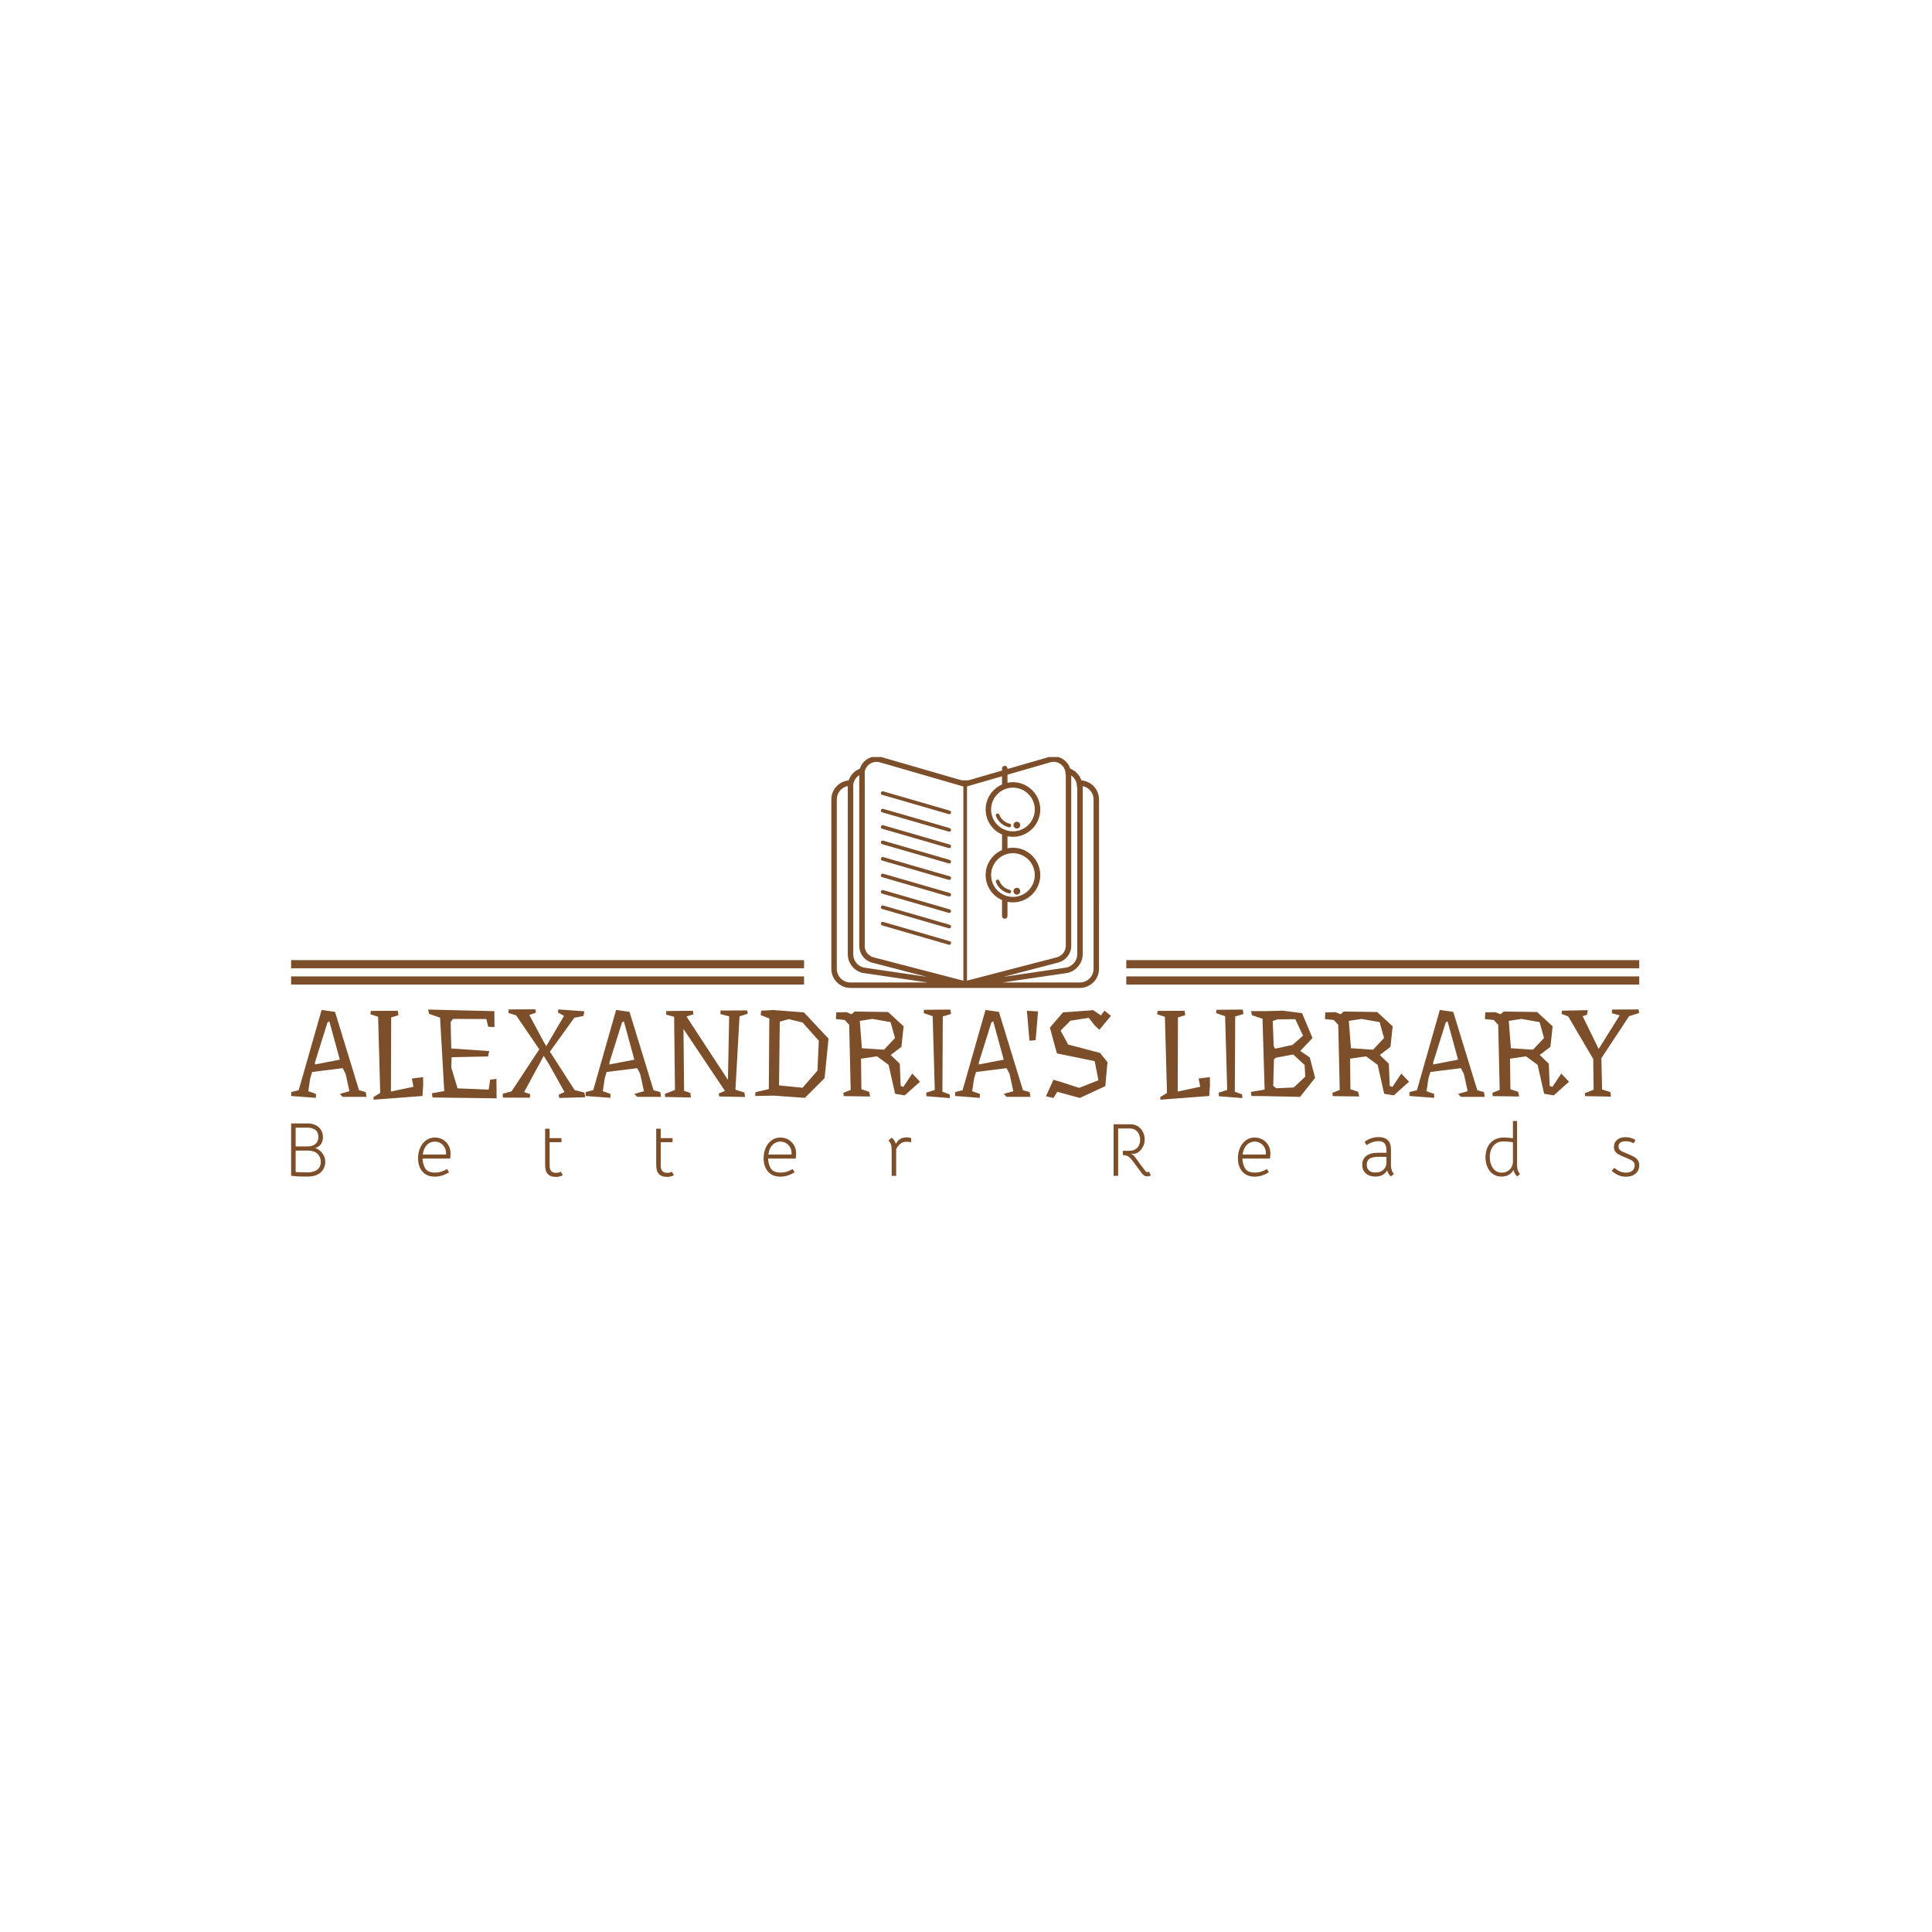 <svg xmlns="http://www.w3.org/2000/svg" version="1.1" xmlns:xlink="http://www.w3.org/1999/xlink" xmlns:svgjs="http://svgjs.dev/svgjs" width="1000" height="1000" viewBox="0 0 1000 1000"><rect width="1000" height="1000" fill="#ffffff"></rect><g transform="matrix(0.7,0,0,0.7,149.576,391.828)"><svg viewBox="0 0 396 123" data-background-color="#ffffff" preserveAspectRatio="xMidYMid meet" height="310" width="1000" xmlns="http://www.w3.org/2000/svg" xmlns:xlink="http://www.w3.org/1999/xlink"><g id="tight-bounds" transform="matrix(1,0,0,1,0.24,-0.186)"><svg viewBox="0 0 395.52 123.371" height="123.371" width="395.52"><g><svg viewBox="0 0 395.52 123.371" height="123.371" width="395.52"><g transform="matrix(1,0,0,1,0,74.206)"><svg viewBox="0 0 395.52 49.165" height="49.165" width="395.52"><g><svg viewBox="0 0 395.52 49.165" height="49.165" width="395.52"><g><svg viewBox="0 0 395.52 26.517" height="26.517" width="395.52"><g transform="matrix(1,0,0,1,0,0)"><svg width="395.52" viewBox="0.15 -35.55 547.35 36.7" height="26.517" data-palette-color="#7c4e29"><path d="M30.4-1.95L30.75 0 21.05 0 19.9-1.2 23.8-2.3 22.25-9.35 21.05-11.65 8.65-10.1 7.85-7.4 7.1-2.3 10.2-1.2 10.2 0.4 0.15-0.35 0.15-1.95 3.2-2.7 12.5-35.3 17.95-34.5 27.7-2.7 30.4-1.95ZM9.8-13.15L19.9-15.1 15.65-30.65 14.9-30.25 9.8-14 9.8-13.15ZM53.75-4.85L53.45-0.35 33.65 1.15 33.55 0.1 36.3-1.6 35.45-32.5 32.3-33.55 32.5-34.9 43.45-34.95 43.7-33.15 40.75-32.25 40.65-2.15 49.8-4.1 49.15-7.45 53.7-8 53.75-4.85ZM83.5-7.3L83.55 0.6 57.55 0.25 57.3-1.45 62.3-2.35 60.6-32.15 56.15-33.7 55.75-35.45 82.65-34.8 82.7-28.35 80.15-28.45 79.4-31.6 65.84-31.65 64.9-30.4 65.15-19.65 80.55-18.6 80.09-16.4 65.3-16.1 65.15-11.95 67.7-3.45 80.34-2.95 80.95-7 83.5-7.3ZM119.19-1.75L119.59 0.15 108.99 0.45 108.79-0.9 111.14-1.95 104.89-13.15 102.69-16.65 94.74-1.95 97.19-1.1 97.04 0.35 86.09 0.3 86.04-1.25 89.64-2.25 100.89-19.3 91.49-33.1 88.39-34.05 88.44-35.5 99.29-35.55 99.54-34.2 96.84-33.25 102.84-22.05 103.74-20.6 110.94-32.9 108.44-34.25 108.64-35.5 119.19-34.75 118.84-32.85 115.09-32.1 105.24-18.4 105.24-18.3 115.24-2.75 119.19-1.75ZM149.99-1.95L150.34 0 140.64 0 139.49-1.2 143.39-2.3 141.84-9.35 140.64-11.65 128.24-10.1 127.44-7.4 126.69-2.3 129.79-1.2 129.79 0.4 119.74-0.35 119.74-1.95 122.79-2.7 132.09-35.3 137.54-34.5 147.29-2.7 149.99-1.95ZM129.39-13.15L139.49-15.1 135.24-30.65 134.49-30.25 129.39-14 129.39-13.15ZM180.54-2.9L184.19-1.75 184.44 0.05 173.94-0.15 173.79-1.4 176.29-2.4 159.44-27.55 159.69-2.45 162.24-1.6 162.44 0.25 151.99 0.05 151.89-1.2 155.99-2.8 155.64-32.5 152.39-33.4 152.44-34.85 163.29-34.95 163.49-33.5 160.64-32.65 177.49-6.9 177.99-32.7 174.44-33.6 174.49-35.05 185.29-35.1 185.54-33.75 182.19-32.7 180.54-2.9ZM213.84-10.65L214.39-22.8 207.79-30.2 202.24-31.55 198.54-30.55 198.24-4.65 207.79-3.7 213.84-10.65ZM208.34-34.3L218.34-23.65 216.74-7.6 208.74 0.4 196.04-0.5 188.54-0.35 188.69-1.9 194.09-3.15 194.29-31.85 190.79-33.2 190.99-35 195.94-35.25 208.34-34.3ZM240.88-19.15L245.33-23.9 243.53-30.35 236.18-31.65 231.03-30.85 231.88-19.75 240.88-19.15ZM252.33-9.45L255.48-6.15 249.28-0.6 245.38-1.25 242.73-13 238.03-16.45 231.53-15.5 231.68-3.1 234.83-2.05 235.23-0.15 224.48-0.3 224.38-1.65 227.33-2.8 226.73-29.25 224.93-31.2 221.33-31.6 221.48-34.3 225.58-34.4 227.68-33.55 228.93-34.65 242.53-34.45 248.83-28.65 247.93-20.3 243.58-17 247.28-13.45 247.63-4.45 248.73-4.05 252.33-9.45ZM264.58-2.1L267.53-1 267.63 0.5 258.08-0.25 258.03-1.7 261.48-2.8 260.63-32.75 256.98-34 257.08-35.35 267.78-35.45 268.08-33.65 264.73-32.65 264.58-2.1ZM299.98-1.95L300.33 0 290.63 0 289.48-1.2 293.38-2.3 291.83-9.35 290.63-11.65 278.23-10.1 277.43-7.4 276.68-2.3 279.78-1.2 279.78 0.4 269.73-0.35 269.73-1.95 272.78-2.7 282.08-35.3 287.53-34.5 297.28-2.7 299.98-1.95ZM279.38-13.15L289.48-15.1 285.23-30.65 284.48-30.25 279.38-14 279.38-13.15ZM298.88-34.95L303.38-34.7 303.23-32.45 302.43-23 299.93-22.8 298.88-34.95ZM313.52-34.3L325.82-35.2 328.97-33.05 330.37-35 333.02-32.9 328.32-27.25 326.42-29 324.02-32.1 316.52-30.9 312.57-26.9 315.62-21.25 328.57-17.85 331.62-14.1 330.72-4.35 320.37 0.45 311.22-2.05 309.67 0.45 306.62-0.25 309.67-6.95 312.22-6.2 320.12-3.65 327.92-6.75 326.42-14.5 311.07-17.65 308.22-28.1 313.52-34.3ZM373.22-4.85L372.92-0.35 353.12 1.15 353.02 0.1 355.77-1.6 354.92-32.5 351.77-33.55 351.97-34.9 362.92-34.95 363.17-33.15 360.22-32.25 360.12-2.15 369.27-4.1 368.62-7.45 373.17-8 373.22-4.85ZM383.32-2.1L386.27-1 386.37 0.5 376.82-0.25 376.77-1.7 380.22-2.8 379.37-32.75 375.72-34 375.82-35.35 386.52-35.45 386.82-33.65 383.47-32.65 383.32-2.1ZM407.21-3.8L411.91-8.2 411.66-12.95 407.01-17.2 400.01-15.9 399.21-15.25 398.91-4.45 400.11-3.5 407.21-3.8ZM400.61-31.45L398.71-30.8 399.11-20.55 399.66-19.55 406.76-21.1 411.01-24.85 407.86-31.55 400.61-31.45ZM413.76-16L415.91-7.7 409.81 0 395.46-0.3 395.46-0.3 390.06-0.35 389.81-2 395.41-2.95 394.56-31.7 390.26-33.15 389.91-34.8 395.66-34.8 395.71-34.8 402.71-35 410.61-34 414.86-23.9 409.91-18.65 413.76-16ZM439.46-19.15L443.91-23.9 442.11-30.35 434.76-31.65 429.61-30.85 430.46-19.75 439.46-19.15ZM450.91-9.45L454.06-6.15 447.86-0.6 443.96-1.25 441.31-13 436.61-16.45 430.11-15.5 430.26-3.1 433.41-2.05 433.81-0.15 423.06-0.3 422.96-1.65 425.91-2.8 425.31-29.25 423.51-31.2 419.91-31.6 420.06-34.3 424.16-34.4 426.26-33.55 427.51-34.65 441.11-34.45 447.41-28.65 446.51-20.3 442.16-17 445.86-13.45 446.21-4.45 447.31-4.05 450.91-9.45ZM484.46-1.95L484.81 0 475.11 0 473.96-1.2 477.86-2.3 476.31-9.35 475.11-11.65 462.71-10.1 461.91-7.4 461.16-2.3 464.26-1.2 464.26 0.4 454.21-0.35 454.21-1.95 457.26-2.7 466.56-35.3 472.01-34.5 481.76-2.7 484.46-1.95ZM463.86-13.15L473.96-15.1 469.71-30.65 468.96-30.25 463.86-14 463.86-13.15ZM504.41-19.15L508.86-23.9 507.06-30.35 499.71-31.65 494.56-30.85 495.41-19.75 504.41-19.15ZM515.86-9.45L519.01-6.15 512.81-0.6 508.91-1.25 506.26-13 501.56-16.45 495.06-15.5 495.21-3.1 498.36-2.05 498.76-0.15 488.01-0.3 487.91-1.65 490.86-2.8 490.26-29.25 488.46-31.2 484.86-31.6 485.01-34.3 489.11-34.4 491.21-33.55 492.46-34.65 506.06-34.45 512.36-28.65 511.46-20.3 507.11-17 510.81-13.45 511.16-4.45 512.26-4.05 515.86-9.45ZM532.45-3L535.8-1.95 536.05-0.1 525.55-0.3 525.45-1.5 529-2.9 528.85-15.35 518.7-32.65 516-33.7 516.15-35 526.65-35.2 526.3-33.35 524.55-32.75 531.05-19.45 539.6-33.1 536.4-33.95 536.5-35.45 547.25-35.5 547.5-34.05 543.4-32.75 532.15-15.7 532.45-3Z" opacity="1" transform="matrix(1,0,0,1,0,0)" fill="#7c4e29" class="undefined-text-0" data-fill-palette-color="primary" id="text-0"></path></svg></g></svg></g><g transform="matrix(1,0,0,1,0,32.777)"><svg viewBox="0 0 395.52 16.388" height="16.388" width="395.52"><g transform="matrix(1,0,0,1,0,0)"><svg width="395.52" viewBox="5 -36.35 894.21 37.05" height="16.388" data-palette-color="#7c4e29"><path d="M22.4-17.9Q24.85-16.4 26.25-14.2 27.65-12 27.65-9.25L27.65-9.25Q27.65-6.15 25.93-3.7 24.2-1.25 20.95-0.2L20.95-0.2Q18.8 0.5 15.1 0.5L15.1 0.5Q9.8 0.5 7.6 0.25L7.6 0.25 5-0.05 5-34.75 16-34.75Q18.3-34.75 20.1-34.1L20.1-34.1Q22.95-33.1 24.53-30.9 26.1-28.7 26.1-25.7L26.1-25.7Q26.1-23.4 25.18-21.65 24.25-19.9 22.3-18.95L22.3-18.95Q21.8-18.7 20.8-18.4L20.8-18.4Q22.05-18.1 22.4-17.9L22.4-17.9ZM16.7-31.95L8-31.95 8-19.5 15.95-19.5Q19.15-19.5 21.13-21.15 23.1-22.8 23.1-25.9L23.1-25.9Q23.1-28.65 21.43-30.18 19.75-31.7 16.7-31.95L16.7-31.95ZM15.6-2.25Q19.85-2.25 22.25-4.05 24.65-5.85 24.65-9.25L24.65-9.25Q24.65-12.55 22.45-14.65 20.25-16.75 16.3-16.75L16.3-16.75 8-16.75 8-2.5 12.25-2.35 15.6-2.25ZM92.19-11.45Q92.24-7.95 93.89-5.05 95.54-2.15 100.49-2.15L100.49-2.15Q102.64-2.15 104.46-2.7 106.29-3.25 108.44-4.5L108.44-4.5 109.74-2.4Q107.74-1.05 105.29-0.25 102.84 0.55 100.29 0.55L100.29 0.55Q95.04 0.55 92.11-2.83 89.19-6.2 89.19-11.7L89.19-11.7Q89.19-15.25 90.49-18.38 91.79-21.5 94.34-23.45 96.89-25.4 100.34-25.4L100.34-25.4Q103.24-25.4 105.61-24.03 107.99-22.65 109.36-20.28 110.74-17.9 110.74-15L110.74-15Q110.74-14.2 110.69-13.58 110.64-12.95 110.59-12.5L110.59-12.5 110.49-11.45 92.19-11.45ZM92.34-14.15L107.69-14.15Q107.74-14.5 107.74-15.15L107.74-15.15Q107.74-17.25 106.74-18.98 105.74-20.7 104.04-21.7 102.34-22.7 100.29-22.7L100.29-22.7Q97.24-22.7 95.06-20.48 92.89-18.25 92.34-14.15L92.34-14.15ZM180.62 0.7Q177.02 0.7 175.25-1.2 173.47-3.1 173.47-7.2L173.47-7.2 173.47-31.25 176.47-31.25 176.47-25 184.32-25 184.32-22.3 176.47-22.3 176.47-7.2Q176.47-4.05 177.65-3.03 178.82-2 180.57-2L180.57-2Q181.62-2 182.32-2.13 183.02-2.25 183.87-2.75L183.87-2.75 185.22-0.45Q183.37 0.7 180.62 0.7L180.62 0.7ZM254.31 0.7Q250.71 0.7 248.94-1.2 247.16-3.1 247.16-7.2L247.16-7.2 247.16-31.25 250.16-31.25 250.16-25 258.01-25 258.01-22.3 250.16-22.3 250.16-7.2Q250.16-4.05 251.34-3.03 252.51-2 254.26-2L254.26-2Q255.31-2 256.01-2.13 256.71-2.25 257.56-2.75L257.56-2.75 258.91-0.45Q257.06 0.7 254.31 0.7L254.31 0.7ZM321.4-11.45Q321.45-7.95 323.1-5.05 324.75-2.15 329.7-2.15L329.7-2.15Q331.85-2.15 333.67-2.7 335.5-3.25 337.65-4.5L337.65-4.5 338.95-2.4Q336.95-1.05 334.5-0.25 332.05 0.55 329.5 0.55L329.5 0.55Q324.25 0.55 321.32-2.83 318.4-6.2 318.4-11.7L318.4-11.7Q318.4-15.25 319.7-18.38 321-21.5 323.55-23.45 326.1-25.4 329.55-25.4L329.55-25.4Q332.45-25.4 334.82-24.03 337.2-22.65 338.57-20.28 339.95-17.9 339.95-15L339.95-15Q339.95-14.2 339.9-13.58 339.85-12.95 339.8-12.5L339.8-12.5 339.7-11.45 321.4-11.45ZM321.55-14.15L336.9-14.15Q336.95-14.5 336.95-15.15L336.95-15.15Q336.95-17.25 335.95-18.98 334.95-20.7 333.25-21.7 331.55-22.7 329.5-22.7L329.5-22.7Q326.45-22.7 324.27-20.48 322.1-18.25 321.55-14.15L321.55-14.15ZM413.24-25.5Q414.74-25.5 416.24-25.05L416.24-25.05 416.24-22.25Q414.79-22.6 413.34-22.6L413.34-22.6Q410.79-22.6 409.19-21.35L409.19-21.35Q407.59-20.1 406.34-17.8L406.34-17.8 406.34 0 403.34 0 403.34-17.5Q403.34-21.45 401.24-23.3L401.24-23.3 403.24-25.3Q404.14-24.75 404.94-23.65 405.74-22.55 406.09-21.2L406.09-21.2Q407.49-23.5 408.89-24.35L408.89-24.35Q410.64-25.5 413.24-25.5L413.24-25.5ZM574.01-2.8L575.26-0.35Q574.26 0.35 573.06 0.35L573.06 0.35Q571.61 0.35 570.76-0.23 569.91-0.8 569.31-1.6L569.31-1.6 563.36-9.65Q561.61-12 560.28-12.83 558.96-13.65 556.66-13.8L556.66-13.8 556.66-16.6 561.01-16.6Q564.26-16.6 566.21-18.55 568.16-20.5 568.16-23.85L568.16-23.85Q568.16-27.15 566.31-29.28 564.46-31.4 561.56-31.4L561.56-31.4 553.56-31.4 553.56 0 550.56 0 550.56-34.2 561.76-34.2Q564.46-34.2 566.58-32.88 568.71-31.55 569.93-29.25 571.16-26.95 571.16-24.15L571.16-24.15Q571.16-21.5 570.11-19.45 569.06-17.4 567.61-16.2 566.16-15 564.91-14.75L564.91-14.75Q564.06-14.6 562.93-14.63 561.81-14.65 561.76-14.65L561.76-14.65Q563.36-14.3 564.51-12.8L564.51-12.8 566.51-10.05Q567.41-8.85 569.23-6.35 571.06-3.85 571.61-3.25L571.61-3.25Q571.96-2.85 572.23-2.68 572.51-2.5 573.01-2.5L573.01-2.5Q573.66-2.5 574.01-2.8L574.01-2.8ZM636-11.45Q636.05-7.95 637.7-5.05 639.35-2.15 644.3-2.15L644.3-2.15Q646.45-2.15 648.27-2.7 650.1-3.25 652.25-4.5L652.25-4.5 653.55-2.4Q651.55-1.05 649.1-0.25 646.65 0.55 644.1 0.55L644.1 0.55Q638.85 0.55 635.92-2.83 633-6.2 633-11.7L633-11.7Q633-15.25 634.3-18.38 635.6-21.5 638.15-23.45 640.7-25.4 644.15-25.4L644.15-25.4Q647.05-25.4 649.42-24.03 651.8-22.65 653.17-20.28 654.55-17.9 654.55-15L654.55-15Q654.55-14.2 654.5-13.58 654.45-12.95 654.4-12.5L654.4-12.5 654.3-11.45 636-11.45ZM636.15-14.15L651.5-14.15Q651.55-14.5 651.55-15.15L651.55-15.15Q651.55-17.25 650.55-18.98 649.55-20.7 647.85-21.7 646.15-22.7 644.1-22.7L644.1-22.7Q641.05-22.7 638.87-20.48 636.7-18.25 636.15-14.15L636.15-14.15ZM734.53 0.4Q733.58-0.35 733.01-1.25 732.43-2.15 731.93-3.6L731.93-3.6Q730.93-1.65 728.96-0.58 726.98 0.5 724.18 0.5L724.18 0.5Q720.23 0.5 717.86-1.6 715.48-3.7 715.48-7.3L715.48-7.3Q715.48-11.1 718.16-13.2 720.83-15.3 725.73-15.3L725.73-15.3 731.53-15.3 731.53-17.1Q731.53-20.1 730.23-21.55 728.93-23 726.23-23L726.23-23Q724.23-23 722.13-22.28 720.03-21.55 718.38-20.3L718.38-20.3 717.03-22.5Q718.88-24.05 721.31-24.88 723.73-25.7 726.28-25.7L726.28-25.7Q730.33-25.7 732.43-23.63 734.53-21.55 734.53-17.65L734.53-17.65 734.53-7.2Q734.53-3.35 736.48-1.25L736.48-1.25 734.53 0.4ZM724.23-2.2Q727.58-2.2 729.56-4.05 731.53-5.9 731.53-8.85L731.53-8.85 731.53-12.6 726.43-12.6Q722.18-12.6 720.33-11.38 718.48-10.15 718.48-7.35L718.48-7.35Q718.48-4.85 719.98-3.53 721.48-2.2 724.23-2.2L724.23-2.2ZM807.87 0.5Q804.52 0.5 802.12-1.23 799.72-2.95 798.47-5.88 797.22-8.8 797.22-12.3L797.22-12.3Q797.22-16.1 798.65-19.07 800.07-22.05 802.82-23.73 805.57-25.4 809.37-25.4L809.37-25.4Q810.52-25.4 812.3-25.28 814.07-25.15 815.42-24.95L815.42-24.95 815.42-36.35 818.17-36.35 818.17-7.2Q818.17-3.35 820.12-1.25L820.12-1.25 818.42 0.4Q816.47-1.05 815.77-3.9L815.77-3.9Q814.62-1.65 812.5-0.58 810.37 0.5 807.87 0.5L807.87 0.5ZM808.02-2.1Q810.27-2.1 812.05-3.2 813.82-4.3 814.72-6.2L814.72-6.2Q815.42-7.6 815.42-9.4L815.42-9.4 815.42-22.3Q812.67-22.65 811.45-22.73 810.22-22.8 808.92-22.8L808.92-22.8Q806.17-22.8 804.17-21.45 802.17-20.1 801.12-17.73 800.07-15.35 800.07-12.45L800.07-12.45Q800.07-8.1 802.17-5.1 804.27-2.1 808.02-2.1L808.02-2.1ZM890.36 0.6Q885.31 0.6 880.96-3.3L880.96-3.3 882.61-5.3Q884.51-3.75 886.38-2.93 888.26-2.1 890.41-2.1L890.41-2.1Q893.11-2.1 894.63-3.38 896.16-4.65 896.16-6.85L896.16-6.85Q896.16-8.25 895.48-9.13 894.81-10 893.68-10.55 892.56-11.1 889.66-12.3L889.66-12.3Q887.01-13.4 885.56-14.2 884.11-15 883.26-16.18 882.41-17.35 882.41-19.15L882.41-19.15Q882.41-22.1 884.51-23.88 886.61-25.65 890.11-25.65L890.11-25.65Q891.91-25.65 893.68-25.15 895.46-24.65 896.71-23.7L896.71-23.7 895.46-21.55Q893.16-22.95 890.26-22.95L890.26-22.95Q887.96-22.95 886.71-22.05 885.46-21.15 885.46-19.5L885.46-19.5Q885.46-18.25 886.13-17.45 886.81-16.65 887.88-16.13 888.96-15.6 891.46-14.6L891.46-14.6Q894.31-13.45 895.88-12.53 897.46-11.6 898.33-10.28 899.21-8.95 899.21-7L899.21-7Q899.21-3.55 896.78-1.48 894.36 0.6 890.36 0.6L890.36 0.6Z" opacity="1" transform="matrix(1,0,0,1,0,0)" fill="#7c4e29" class="undefined-text-1" data-fill-palette-color="secondary" id="text-1"></path></svg></g></svg></g></svg></g></svg></g><g transform="matrix(1,0,0,1,150.49,0)"><svg viewBox="0 0 94.539 67.946" height="67.946" width="94.539"><g><svg xmlns="http://www.w3.org/2000/svg" xmlns:xlink="http://www.w3.org/1999/xlink" version="1.0" x="8" y="0" viewBox="5.185 11.23 89.629 77.54" enable-background="new 0 0 100 100" xml:space="preserve" height="67.946" width="78.539" class="icon-icon-0" data-fill-palette-color="accent" id="icon-0"><g fill="#7c4e29" data-fill-palette-color="accent"><path fill="none" d="M89.354 77.49c0 2.713-1.854 5.215-4.511 6.083-0.021 0.009-0.041 0.015-0.063 0.019l-0.617 0.152c-0.028 0.008-0.058 0.012-0.086 0.017l-21.545 3.167h25.883c2.521 0 4.572-2.051 4.572-4.574V25.648c0-2.2-1.561-4.04-3.633-4.475 0 0.002 0 0.002 0 0.004V77.49z"></path><path fill="none" d="M15.789 83.744l-0.617-0.15c-0.021-0.006-0.043-0.012-0.064-0.02-2.636-0.861-4.408-3.308-4.408-6.082V21.619c-0.031-0.097-0.052-0.199-0.052-0.305 0-0.048 0.007-0.094 0.009-0.143-2.076 0.434-3.641 2.274-3.641 4.478v56.704c0 2.523 2.053 4.574 4.572 4.574h25.833l-21.546-3.166C15.846 83.758 15.818 83.752 15.789 83.744z"></path><path fill="#7c4e29" d="M88.91 19.271c-0.606-1.792-1.982-3.235-3.736-3.92-0.725-2.384-2.963-4.121-5.607-4.121-0.029 0-0.057 0-0.085 0.002l-0.968 0.088c-0.061 0.003-0.116 0.017-0.172 0.032l-14.18 4.105v-0.162c0-0.504-0.409-0.914-0.914-0.914-0.504 0-0.914 0.41-0.914 0.914v0.692l-11.256 3.259h-2.246l-27.264-7.894c-0.057-0.017-0.113-0.029-0.172-0.032l-0.97-0.088c-0.026-0.002-0.058-0.002-0.082-0.002-2.646 0-4.886 1.739-5.606 4.121-1.764 0.686-3.146 2.125-3.754 3.925-3.248 0.306-5.799 3.046-5.799 6.373v56.704c0 3.532 2.871 6.402 6.401 6.402h38.256c0.028 0.005 0.054 0.015 0.079 0.015h0.104c0.006 0 0.01 0 0.014 0 0.023 0 0.049-0.01 0.076-0.015h38.297c3.531 0 6.402-2.87 6.402-6.402V25.648C94.816 22.287 92.207 19.525 88.91 19.271zM12.974 19.246c0.36-0.709 0.903-1.312 1.565-1.748v1.748 1.83 53.65c0 2.506 1.621 4.71 4.033 5.486 0.021 0.008 0.043 0.014 0.063 0.019l18.495 4.806-20.946-3.08-0.541-0.133c-1.864-0.623-3.116-2.361-3.116-4.335V21.179c0-0.037-0.011-0.067-0.015-0.103-0.006-0.051-0.008-0.103-0.021-0.149C12.543 20.328 12.713 19.758 12.974 19.246zM11.588 86.928c-2.521 0-4.572-2.051-4.572-4.574V25.648c0-2.202 1.562-4.044 3.641-4.477-0.002 0.048-0.009 0.094-0.009 0.142 0 0.104 0.021 0.208 0.052 0.304v55.872c0 2.776 1.772 5.224 4.408 6.083 0.021 0.008 0.043 0.014 0.064 0.02l0.617 0.15c0.027 0.008 0.057 0.014 0.086 0.018l21.546 3.168H11.588zM49.392 21.405v64.927l-29.769-7.744-0.521-0.127c-1.638-0.541-2.734-2.037-2.734-3.735V21.076v-1.83-2.365c0-0.027-0.01-0.055-0.011-0.082-0.005-0.051-0.006-0.103-0.021-0.152 0.023-0.273 0.082-0.538 0.16-0.792 0.104-0.333 0.248-0.647 0.434-0.937 0.705-1.105 1.952-1.848 3.375-1.86l0.839 0.077 16.054 4.648 5.06 1.463 1.36 0.394 4.957 1.435 0.816 0.237L49.392 21.405 49.392 21.405zM85.511 74.727v-53.65-1.83-1.643c0.592 0.424 1.078 0.988 1.412 1.643 0.282 0.556 0.452 1.174 0.485 1.83 0.006 0.079 0.014 0.158 0.014 0.238 0 0.15 0.037 0.294 0.104 0.421V77.49c0 1.922-1.322 3.7-3.22 4.336l-0.54 0.131-20.967 3.084 17.967-4.674 0.555-0.135c0.021-0.005 0.043-0.011 0.064-0.02C83.814 79.431 85.511 77.174 85.511 74.727zM65.992 21.698c4.035 0 7.315 3.283 7.315 7.317 0 4.035-3.28 7.318-7.315 7.318s-7.316-3.283-7.316-7.318C58.676 24.981 61.957 21.698 65.992 21.698zM50.611 21.391v-0.104l0.727-0.211 4.967-1.438 1.352-0.393 4.68-1.354v0.869 0.486 0.436 0.957c-0.297 0.13-0.584 0.277-0.863 0.438-2.758 1.575-4.624 4.543-4.624 7.939 0 3.742 2.263 6.961 5.487 8.375v5.197c-3.227 1.414-5.487 4.634-5.487 8.377 0 3.742 2.263 6.963 5.487 8.378v5.341c0 0.505 0.41 0.914 0.914 0.914 0.505 0 0.914-0.409 0.914-0.914v-4.758c0.592 0.121 1.203 0.184 1.83 0.184 5.043 0 9.146-4.102 9.146-9.145 0-5.045-4.103-9.146-9.146-9.146-0.627 0-1.238 0.062-1.83 0.184v-4.026c0.592 0.122 1.203 0.187 1.83 0.187 5.043 0 9.146-4.104 9.146-9.146 0-3.396-1.864-6.365-4.625-7.939-1.334-0.763-2.875-1.207-4.521-1.207-0.627 0-1.238 0.065-1.83 0.187v-0.642-0.168-0.754V17.57v-0.207l14.604-4.228 0.839-0.077c1.423 0.013 2.665 0.755 3.371 1.861 0.185 0.289 0.335 0.603 0.438 0.938 0.094 0.303 0.147 0.619 0.164 0.949 0.005 0.064 0.011 0.128 0.011 0.195 0 0.143 0.032 0.278 0.092 0.402v1.842 1.83 53.65c0 1.654-1.16 3.188-2.827 3.736l-30.242 7.858V21.391H50.611zM65.992 43.648c4.035 0 7.315 3.283 7.315 7.316 0 4.035-3.28 7.315-7.315 7.315s-7.316-3.28-7.316-7.315C58.676 46.932 61.957 43.648 65.992 43.648zM92.986 82.354c0 2.523-2.051 4.574-4.572 4.574H62.531l21.545-3.166c0.028-0.004 0.058-0.01 0.086-0.018l0.617-0.15c0.022-0.006 0.043-0.012 0.063-0.02 2.655-0.869 4.511-3.371 4.511-6.082V21.179c0-0.002 0-0.002 0-0.005 2.072 0.436 3.633 2.274 3.633 4.476V82.354z" data-fill-palette-color="accent"></path><path fill="#7c4e29" d="M68.418 34.068c-0.1-0.613-0.664-1.045-1.309-0.941-0.617 0.104-1.037 0.69-0.937 1.307 0.091 0.555 0.562 0.955 1.122 0.955 0.061 0 0.121-0.004 0.185-0.016C68.097 35.273 68.519 34.687 68.418 34.068z" data-fill-palette-color="accent"></path><path fill="#7c4e29" d="M64.914 33.773c-1.6-0.361-2.898-1.493-3.482-3.025-0.118-0.314-0.475-0.474-0.785-0.354-0.314 0.119-0.474 0.47-0.354 0.786 0.728 1.917 2.354 3.331 4.354 3.782 0.047 0.012 0.092 0.014 0.135 0.014 0.279 0 0.53-0.191 0.596-0.475C65.449 34.174 65.242 33.849 64.914 33.773z" data-fill-palette-color="accent"></path><path fill="#7c4e29" d="M68.418 56.19c-0.102-0.614-0.676-1.041-1.309-0.938-0.617 0.103-1.037 0.688-0.937 1.306 0.09 0.553 0.562 0.955 1.122 0.955 0.061 0 0.121-0.007 0.185-0.017C68.097 57.396 68.519 56.811 68.418 56.19z" data-fill-palette-color="accent"></path><path fill="#7c4e29" d="M60.291 53.306c0.729 1.917 2.355 3.331 4.354 3.782 0.046 0.01 0.091 0.015 0.136 0.015 0.278 0 0.529-0.192 0.594-0.476 0.074-0.328-0.131-0.657-0.461-0.729-1.598-0.36-2.897-1.492-3.481-3.024-0.118-0.315-0.476-0.475-0.785-0.354C60.332 52.638 60.173 52.99 60.291 53.306z" data-fill-palette-color="accent"></path><path fill="#7c4e29" d="M22.203 24.11l22.287 6.453c0.058 0.017 0.113 0.022 0.17 0.022 0.266 0 0.51-0.174 0.586-0.439 0.094-0.323-0.094-0.662-0.416-0.756l-22.286-6.452c-0.325-0.09-0.661 0.093-0.755 0.417C21.695 23.679 21.882 24.018 22.203 24.11z" data-fill-palette-color="accent"></path><path fill="#7c4e29" d="M44.83 35.248l-22.286-6.451c-0.325-0.094-0.661 0.092-0.755 0.414-0.094 0.324 0.093 0.662 0.414 0.756L44.49 36.42c0.058 0.016 0.113 0.025 0.17 0.025 0.266 0 0.51-0.174 0.586-0.441C45.34 35.679 45.154 35.34 44.83 35.248z" data-fill-palette-color="accent"></path><path fill="#7c4e29" d="M44.83 40.744l-22.286-6.453c-0.325-0.092-0.661 0.095-0.755 0.416-0.094 0.324 0.093 0.662 0.414 0.758l22.287 6.451c0.058 0.017 0.113 0.024 0.17 0.024 0.266 0 0.51-0.174 0.586-0.442C45.34 41.178 45.154 40.838 44.83 40.744z" data-fill-palette-color="accent"></path><path fill="#7c4e29" d="M44.83 45.898l-22.286-6.453c-0.325-0.092-0.661 0.094-0.755 0.417s0.093 0.66 0.414 0.757L44.49 47.07c0.058 0.016 0.113 0.023 0.17 0.023 0.266 0 0.51-0.174 0.586-0.44C45.34 46.332 45.154 45.992 44.83 45.898z" data-fill-palette-color="accent"></path><path fill="#7c4e29" d="M44.83 51.395l-22.286-6.452c-0.325-0.09-0.661 0.095-0.755 0.417-0.094 0.325 0.093 0.662 0.414 0.755l22.287 6.453c0.058 0.017 0.113 0.022 0.17 0.022 0.266 0 0.51-0.172 0.586-0.439C45.34 51.83 45.154 51.49 44.83 51.395z" data-fill-palette-color="accent"></path><path fill="#7c4e29" d="M44.83 56.965l-22.286-6.452c-0.325-0.093-0.661 0.092-0.755 0.417-0.094 0.32 0.093 0.66 0.414 0.754l22.287 6.453c0.058 0.015 0.113 0.023 0.17 0.023 0.266 0 0.51-0.173 0.586-0.438C45.34 57.396 45.154 57.06 44.83 56.965z" data-fill-palette-color="accent"></path><path fill="#7c4e29" d="M44.83 62.461l-22.286-6.453c-0.325-0.092-0.661 0.095-0.755 0.418-0.094 0.322 0.093 0.662 0.414 0.755l22.287 6.45c0.058 0.017 0.113 0.025 0.17 0.025 0.266 0 0.51-0.174 0.586-0.439C45.34 62.894 45.154 62.556 44.83 62.461z" data-fill-palette-color="accent"></path><path fill="#7c4e29" d="M44.83 67.615l-22.286-6.451c-0.325-0.092-0.661 0.092-0.755 0.414-0.094 0.325 0.093 0.664 0.414 0.756l22.287 6.451c0.058 0.018 0.113 0.024 0.17 0.024 0.266 0 0.51-0.172 0.586-0.438C45.34 68.047 45.154 67.709 44.83 67.615z" data-fill-palette-color="accent"></path><path fill="#7c4e29" d="M44.83 73.111L22.544 66.66c-0.325-0.092-0.661 0.092-0.755 0.416-0.094 0.322 0.093 0.663 0.414 0.758l22.287 6.451c0.058 0.014 0.113 0.024 0.17 0.024 0.266 0 0.51-0.174 0.586-0.44C45.34 73.543 45.154 73.205 44.83 73.111z" data-fill-palette-color="accent"></path></g></svg></g></svg></g><g><rect width="150.49" height="2.391" y="64.555" x="245.03" fill="#7c4e29" data-fill-palette-color="accent"></rect><rect width="150.49" height="2.391" y="64.555" x="0" fill="#7c4e29" data-fill-palette-color="accent"></rect><rect width="150.49" height="2.391" y="59.772" x="245.03" fill="#7c4e29" data-fill-palette-color="accent"></rect><rect width="150.49" height="2.391" y="59.772" x="0" fill="#7c4e29" data-fill-palette-color="accent"></rect></g></svg></g><defs></defs></svg><rect width="395.52" height="123.371" fill="none" stroke="none" visibility="hidden"></rect></g></svg></g></svg>